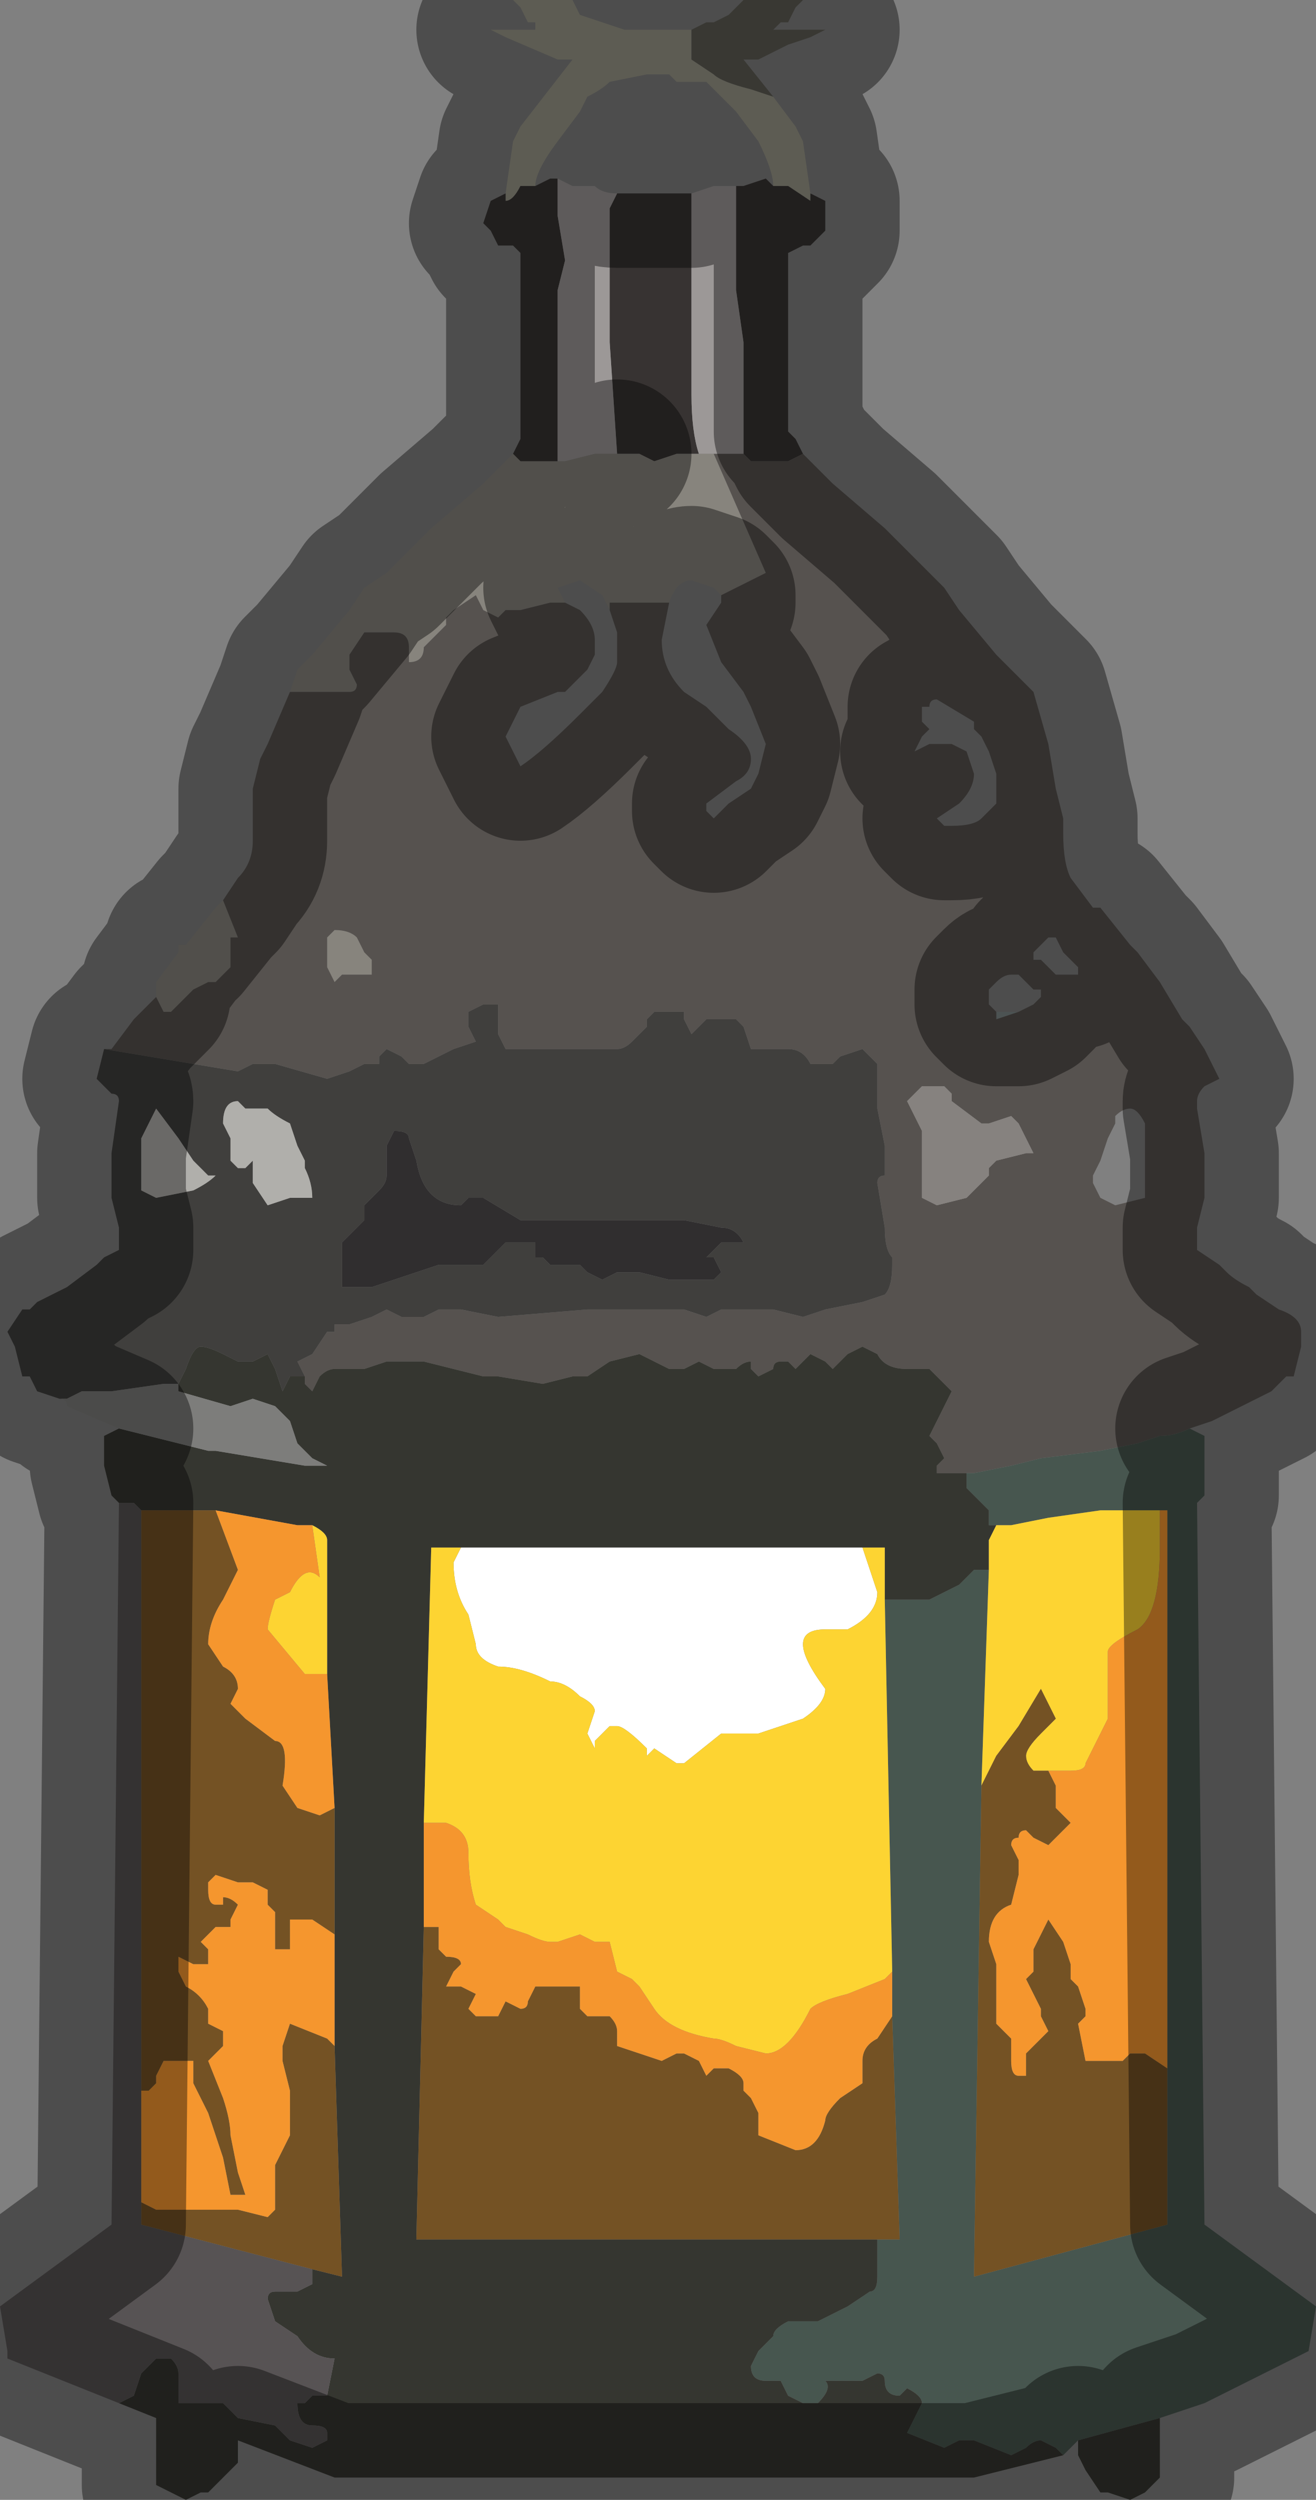 <?xml version="1.0" encoding="UTF-8" standalone="no"?>
<svg xmlns:xlink="http://www.w3.org/1999/xlink" height="16.8px" width="8.85px" xmlns="http://www.w3.org/2000/svg">
  <rect width="100%" height="100%" fill="#808080" stroke="none"/>
  <g transform="matrix(1.0, 0.0, 0.0, 1.0, 4.3, 6.55)">
    <path d="M0.35 -6.35 L0.35 -6.25 Q0.35 -6.15 0.35 -6.15 L0.5 -6.05 Q0.55 -6.0 0.75 -5.95 L0.9 -5.9 1.05 -5.7 1.1 -5.6 1.15 -5.25 1.15 -5.25 1.15 -5.2 1.0 -5.3 0.9 -5.3 Q0.9 -5.4 0.8 -5.6 L0.65 -5.8 0.55 -5.9 0.45 -6.0 0.35 -6.0 0.3 -6.0 0.25 -6.0 0.2 -6.05 0.05 -6.05 -0.2 -6.0 Q-0.25 -5.95 -0.35 -5.9 L-0.4 -5.8 -0.55 -5.6 Q-0.7 -5.4 -0.7 -5.3 L-0.8 -5.3 Q-0.85 -5.2 -0.9 -5.2 L-0.9 -5.25 -0.9 -5.25 -0.85 -5.6 -0.8 -5.7 -0.45 -6.15 -0.55 -6.15 -0.9 -6.3 -1.0 -6.35 -0.8 -6.35 -0.7 -6.35 -0.7 -6.4 -0.75 -6.4 -0.8 -6.5 -0.85 -6.55 -0.45 -6.55 -0.45 -6.55 -0.4 -6.45 -0.1 -6.35 0.0 -6.35 0.1 -6.35 0.1 -6.35 0.2 -6.35 0.35 -6.35" fill="#9b998a" fill-rule="evenodd" stroke="none"/>
    <path d="M1.15 -5.25 L1.25 -5.2 1.25 -5.0 1.15 -4.9 1.1 -4.9 1.0 -4.85 1.0 -4.3 1.0 -4.1 1.0 -3.85 1.0 -3.65 1.05 -3.6 1.1 -3.5 1.0 -3.45 0.9 -3.45 0.75 -3.45 0.7 -3.5 0.7 -4.25 0.65 -4.6 0.65 -5.3 0.7 -5.3 0.85 -5.35 0.9 -5.3 1.0 -5.3 1.15 -5.2 1.15 -5.25 M-0.85 -3.5 L-0.8 -3.6 -0.8 -3.8 -0.8 -3.95 -0.8 -4.2 -0.8 -4.35 -0.8 -4.85 -0.85 -4.9 -0.95 -4.9 -1.0 -5.0 -1.05 -5.05 -1.0 -5.2 -0.9 -5.25 -0.9 -5.2 Q-0.85 -5.2 -0.8 -5.3 L-0.7 -5.3 -0.6 -5.35 -0.55 -5.35 Q-0.55 -5.25 -0.55 -5.1 L-0.5 -4.8 -0.55 -4.6 -0.55 -4.3 -0.55 -3.45 -0.7 -3.45 -0.8 -3.45 -0.85 -3.5 M-0.15 -5.25 L-0.1 -5.25 0.05 -5.25 0.1 -5.25 0.2 -5.25 0.35 -5.25 0.35 -5.25 0.35 -5.0 0.35 -4.5 Q0.35 -4.4 0.35 -4.25 L0.35 -3.9 Q0.35 -3.65 0.4 -3.5 L0.35 -3.5 0.25 -3.5 0.1 -3.45 0.0 -3.5 -0.15 -3.5 -0.2 -4.25 -0.2 -4.5 -0.2 -5.15 -0.15 -5.25 M-0.15 -3.5 L-0.15 -3.5" fill="#373332" fill-rule="evenodd" stroke="none"/>
    <path d="M-0.15 -5.25 L-0.2 -5.15 -0.2 -4.5 -0.2 -4.25 -0.15 -3.5 -0.15 -3.5 -0.3 -3.5 -0.5 -3.45 -0.55 -3.45 -0.55 -4.3 -0.55 -4.6 -0.5 -4.8 -0.55 -5.1 Q-0.55 -5.25 -0.55 -5.35 L-0.45 -5.3 -0.3 -5.3 Q-0.25 -5.25 -0.15 -5.25 M0.4 -3.5 Q0.35 -3.65 0.35 -3.9 L0.35 -4.25 Q0.35 -4.4 0.35 -4.5 L0.35 -5.0 0.35 -5.25 0.5 -5.3 0.65 -5.3 0.65 -4.6 0.7 -4.25 0.7 -3.5 0.5 -3.5 0.5 -3.5 0.4 -3.5" fill="#9c9897" fill-rule="evenodd" stroke="none"/>
    <path d="M2.4 0.25 L2.55 0.25 2.4 0.3 2.4 0.25" fill="#72f6ff" fill-opacity="0.086" fill-rule="evenodd" stroke="none"/>
    <path d="M-3.25 0.15 L-3.25 0.05 -3.1 -0.15 -3.1 -0.2 -3.05 -0.2 -2.85 -0.45 -2.8 -0.5 -2.7 -0.25 -2.75 -0.25 -2.75 -0.15 -2.75 -0.05 -2.85 0.05 -2.9 0.05 -3.0 0.1 -3.1 0.2 -3.15 0.25 -3.2 0.25 -3.2 0.25 -3.25 0.15 M-2.35 -1.9 L-2.3 -2.05 -2.2 -2.15 -1.95 -2.45 -1.85 -2.6 -1.7 -2.7 -1.55 -2.85 -1.4 -3.0 -1.05 -3.3 Q-0.95 -3.4 -0.85 -3.5 L-0.8 -3.45 -0.7 -3.45 -0.55 -3.45 -0.5 -3.45 -0.3 -3.5 -0.15 -3.5 -0.15 -3.5 0.0 -3.5 0.1 -3.45 0.25 -3.5 0.35 -3.5 0.4 -3.5 0.5 -3.5 0.85 -2.7 0.55 -2.55 0.55 -2.55 0.5 -2.6 0.35 -2.65 Q0.25 -2.65 0.2 -2.5 L0.0 -2.5 -0.2 -2.5 -0.2 -2.45 -0.25 -2.55 -0.4 -2.65 -0.55 -2.6 -0.5 -2.5 -0.6 -2.5 -0.8 -2.45 -0.8 -2.45 -0.85 -2.45 -0.9 -2.45 -0.95 -2.4 -1.05 -2.45 -1.1 -2.55 -1.25 -2.45 -1.3 -2.4 -1.3 -2.35 -1.35 -2.3 -1.45 -2.2 Q-1.45 -2.1 -1.55 -2.1 -1.55 -2.1 -1.55 -2.2 -1.55 -2.3 -1.65 -2.3 L-1.85 -2.3 -1.95 -2.15 -1.95 -2.05 -1.9 -1.95 Q-1.9 -1.9 -1.95 -1.9 L-2.05 -1.9 -2.1 -1.9 -2.15 -1.9 -2.2 -1.9 -2.25 -1.9 -2.35 -1.9 -2.35 -1.9 M-2.1 -0.15 L-2.1 -0.25 -2.05 -0.3 Q-1.95 -0.3 -1.9 -0.25 L-1.85 -0.15 -1.8 -0.1 -1.8 0.0 -1.95 0.0 -2.0 0.0 -2.05 0.05 -2.1 -0.05 -2.1 -0.15" fill="#87847d" fill-rule="evenodd" stroke="none"/>
    <path d="M1.1 -3.5 L1.3 -3.3 1.65 -3.0 1.8 -2.85 1.95 -2.7 2.05 -2.6 2.15 -2.45 2.4 -2.15 2.65 -1.9 2.75 -1.55 2.8 -1.25 2.85 -1.05 2.85 -0.95 Q2.85 -0.75 2.9 -0.65 L3.05 -0.45 3.1 -0.45 3.3 -0.2 3.35 -0.15 3.5 0.05 3.65 0.3 3.7 0.35 3.8 0.5 3.9 0.7 3.8 0.75 Q3.75 0.8 3.75 0.85 L3.75 0.9 3.8 1.2 3.8 1.45 3.8 1.5 3.75 1.7 3.75 1.85 3.9 1.95 3.95 2.0 Q4.0 2.05 4.1 2.1 L4.15 2.15 4.3 2.25 Q4.45 2.3 4.45 2.4 L4.45 2.5 4.4 2.7 4.35 2.7 4.25 2.8 4.15 2.85 Q4.05 2.9 3.85 3.0 L3.7 3.05 Q3.6 3.1 3.5 3.1 L3.35 3.15 3.1 3.2 2.7 3.25 2.5 3.3 2.25 3.35 2.2 3.35 2.15 3.35 2.0 3.35 2.0 3.3 2.05 3.25 2.0 3.15 1.95 3.1 2.1 2.8 1.95 2.65 1.9 2.65 1.8 2.65 Q1.65 2.65 1.6 2.55 L1.5 2.5 1.4 2.55 1.3 2.65 1.25 2.6 1.15 2.55 1.1 2.6 1.05 2.65 1.0 2.6 0.95 2.6 Q0.9 2.6 0.9 2.65 L0.8 2.7 0.75 2.65 0.75 2.6 Q0.7 2.6 0.65 2.65 L0.55 2.65 0.5 2.65 0.4 2.6 0.3 2.65 0.2 2.65 0.0 2.55 -0.2 2.6 -0.35 2.7 -0.45 2.7 -0.65 2.75 -0.95 2.7 -1.0 2.7 -1.05 2.7 -1.25 2.65 Q-1.45 2.6 -1.45 2.6 L-1.7 2.6 -1.85 2.65 -1.95 2.65 -1.95 2.65 -2.05 2.65 Q-2.1 2.65 -2.15 2.7 L-2.2 2.8 -2.25 2.75 -2.25 2.7 -2.3 2.6 -2.2 2.55 -2.1 2.4 -2.05 2.4 -2.05 2.35 -2.0 2.35 -1.95 2.35 -1.8 2.3 -1.7 2.25 -1.6 2.3 -1.55 2.3 -1.45 2.3 -1.35 2.25 -1.2 2.25 -0.95 2.3 -0.35 2.25 -0.05 2.25 0.1 2.25 0.2 2.25 0.3 2.25 0.45 2.3 0.55 2.25 0.75 2.25 0.9 2.25 1.1 2.3 1.25 2.25 1.5 2.2 1.65 2.15 Q1.7 2.1 1.7 1.95 L1.7 1.9 Q1.65 1.85 1.65 1.7 L1.6 1.4 Q1.6 1.35 1.65 1.35 L1.65 1.15 1.6 0.9 1.6 0.6 1.5 0.5 1.35 0.55 1.3 0.6 1.25 0.6 1.15 0.6 Q1.1 0.5 1.0 0.5 L0.9 0.5 0.75 0.5 0.7 0.35 0.65 0.3 0.45 0.3 0.35 0.4 0.3 0.3 0.3 0.25 Q0.25 0.25 0.2 0.25 L0.1 0.25 0.05 0.3 0.05 0.35 -0.05 0.45 Q-0.1 0.5 -0.15 0.5 L-0.3 0.5 -0.45 0.5 -0.65 0.5 -0.8 0.5 -0.9 0.5 -0.95 0.4 -0.95 0.2 -1.05 0.2 -1.05 0.2 -1.15 0.25 -1.15 0.35 -1.1 0.45 -1.25 0.5 -1.45 0.6 -1.55 0.6 -1.6 0.55 -1.7 0.5 -1.75 0.55 -1.75 0.6 -1.85 0.6 -1.85 0.6 -1.95 0.65 -2.1 0.7 -2.45 0.6 -2.5 0.6 -2.6 0.6 -2.7 0.65 -3.6 0.5 -3.55 0.5 -3.4 0.3 -3.35 0.25 -3.25 0.15 -3.2 0.25 -3.2 0.25 -3.15 0.25 -3.1 0.2 -3.0 0.1 -2.9 0.05 -2.85 0.05 -2.75 -0.05 -2.75 -0.15 -2.75 -0.25 -2.7 -0.25 -2.8 -0.5 -2.7 -0.65 Q-2.6 -0.75 -2.6 -0.9 L-2.6 -1.05 -2.6 -1.25 -2.55 -1.45 -2.5 -1.55 -2.35 -1.9 -2.35 -1.9 -2.35 -1.9 -2.25 -1.9 -2.2 -1.9 -2.15 -1.9 -2.1 -1.9 -2.05 -1.9 -1.95 -1.9 Q-1.9 -1.9 -1.9 -1.95 L-1.95 -2.05 -1.95 -2.15 -1.85 -2.3 -1.65 -2.3 Q-1.55 -2.3 -1.55 -2.2 -1.55 -2.1 -1.55 -2.1 -1.45 -2.1 -1.45 -2.2 L-1.35 -2.3 -1.3 -2.35 -1.3 -2.4 -1.25 -2.45 -1.1 -2.55 -1.05 -2.45 -0.95 -2.4 -0.9 -2.45 -0.85 -2.45 -0.8 -2.45 -0.8 -2.45 -0.6 -2.5 -0.5 -2.5 -0.4 -2.45 Q-0.3 -2.35 -0.3 -2.25 L-0.3 -2.15 -0.35 -2.05 -0.45 -1.95 -0.5 -1.9 -0.55 -1.9 -0.8 -1.8 -0.9 -1.6 -0.85 -1.5 -0.8 -1.4 Q-0.65 -1.5 -0.4 -1.75 L-0.3 -1.85 -0.25 -1.9 Q-0.15 -2.05 -0.15 -2.1 L-0.15 -2.3 -0.2 -2.45 -0.2 -2.45 -0.2 -2.5 0.0 -2.5 0.2 -2.5 0.15 -2.25 Q0.15 -2.05 0.3 -1.9 L0.45 -1.8 0.45 -1.8 0.6 -1.65 Q0.75 -1.55 0.75 -1.45 0.75 -1.35 0.65 -1.3 L0.45 -1.15 0.45 -1.1 0.5 -1.05 0.6 -1.15 0.75 -1.25 0.8 -1.35 0.85 -1.55 0.75 -1.8 0.75 -1.8 0.7 -1.9 0.55 -2.1 0.45 -2.35 0.55 -2.5 0.55 -2.55 0.55 -2.55 0.85 -2.7 0.5 -3.5 0.5 -3.5 0.7 -3.5 0.75 -3.45 0.9 -3.45 1.0 -3.45 1.1 -3.5 M1.9 -1.8 L1.9 -1.7 1.95 -1.65 1.9 -1.6 1.9 -1.6 1.85 -1.5 1.95 -1.55 2.05 -1.55 2.1 -1.55 2.2 -1.5 2.25 -1.35 2.25 -1.35 Q2.25 -1.25 2.15 -1.15 L2.0 -1.05 2.05 -1.0 2.1 -1.0 Q2.25 -1.0 2.3 -1.05 L2.4 -1.15 2.4 -1.35 2.35 -1.5 2.3 -1.6 2.25 -1.65 2.25 -1.7 2.0 -1.85 Q1.95 -1.85 1.95 -1.8 L1.9 -1.8 M2.75 -0.25 L2.7 -0.2 2.65 -0.15 2.65 -0.1 2.7 -0.1 2.8 0.0 2.8 0.0 2.9 0.0 2.95 0.0 2.95 -0.05 2.85 -0.15 2.8 -0.25 2.75 -0.25 2.75 -0.25 M3.2 1.0 L3.15 1.1 3.1 1.25 3.05 1.35 3.05 1.4 3.1 1.5 3.2 1.55 3.4 1.5 3.4 1.4 3.4 1.0 Q3.35 0.9 3.3 0.9 3.25 0.9 3.2 0.95 L3.2 1.0 M2.55 0.25 L2.65 0.2 2.7 0.15 2.7 0.1 2.65 0.1 2.55 0.0 2.5 0.0 Q2.45 0.0 2.4 0.05 L2.35 0.1 2.35 0.2 2.4 0.25 2.4 0.3 2.55 0.25 M2.5 0.95 L2.35 1.0 2.3 1.0 2.1 0.85 2.1 0.8 2.05 0.75 1.95 0.75 1.9 0.75 1.85 0.8 1.8 0.85 1.9 1.05 1.9 1.35 1.9 1.5 2.0 1.55 2.2 1.5 2.3 1.4 2.35 1.35 2.35 1.3 2.4 1.25 2.6 1.2 2.65 1.2 2.6 1.1 2.55 1.0 2.5 0.95 M-2.1 -0.15 L-2.1 -0.05 -2.05 0.05 -2.0 0.0 -1.95 0.0 -1.8 0.0 -1.8 -0.1 -1.85 -0.15 -1.9 -0.25 Q-1.95 -0.3 -2.05 -0.3 L-2.1 -0.25 -2.1 -0.15" fill="#56524f" fill-rule="evenodd" stroke="none"/>
    <path d="M-3.9 2.85 L-3.9 2.85 -4.05 2.8 -4.1 2.7 -4.15 2.7 -4.2 2.5 -4.25 2.4 -4.25 2.4 -4.15 2.25 -4.1 2.25 -4.05 2.2 -3.85 2.1 -3.65 1.95 -3.6 1.9 -3.5 1.85 -3.5 1.7 -3.55 1.5 -3.55 1.2 -3.5 0.85 Q-3.5 0.8 -3.55 0.8 L-3.6 0.75 -3.65 0.7 -3.6 0.5 -2.7 0.65 -2.6 0.6 -2.5 0.6 -2.45 0.6 -2.1 0.7 -1.95 0.65 -1.85 0.6 -1.85 0.6 -1.75 0.6 -1.75 0.55 -1.7 0.5 -1.6 0.55 -1.55 0.6 -1.45 0.6 -1.25 0.5 -1.1 0.45 -1.15 0.35 -1.15 0.25 -1.05 0.2 -1.05 0.2 -0.95 0.2 -0.95 0.4 -0.9 0.5 -0.8 0.5 -0.65 0.5 -0.45 0.5 -0.3 0.5 -0.15 0.5 Q-0.1 0.5 -0.05 0.45 L0.05 0.35 0.05 0.3 0.1 0.25 0.2 0.25 Q0.25 0.25 0.3 0.25 L0.3 0.3 0.35 0.4 0.45 0.3 0.65 0.3 0.7 0.35 0.75 0.5 0.9 0.5 1.0 0.5 Q1.1 0.5 1.15 0.6 L1.25 0.6 1.3 0.6 1.35 0.55 1.5 0.5 1.6 0.6 1.6 0.9 1.65 1.15 1.65 1.35 Q1.6 1.35 1.6 1.4 L1.65 1.7 Q1.65 1.85 1.7 1.9 L1.7 1.95 Q1.7 2.1 1.65 2.15 L1.5 2.2 1.25 2.25 1.1 2.3 0.9 2.25 0.75 2.25 0.55 2.25 0.45 2.3 0.3 2.25 0.2 2.25 0.1 2.25 -0.05 2.25 -0.35 2.25 -0.95 2.3 -1.2 2.25 -1.35 2.25 -1.45 2.3 -1.55 2.3 -1.6 2.3 -1.7 2.25 -1.8 2.3 -1.95 2.35 -2.0 2.35 -2.05 2.35 -2.05 2.4 -2.1 2.4 -2.2 2.55 -2.3 2.6 -2.25 2.7 -2.35 2.7 -2.35 2.7 -2.4 2.8 -2.45 2.65 -2.5 2.55 -2.6 2.6 -2.7 2.6 -2.8 2.55 Q-2.9 2.5 -2.95 2.5 -3.0 2.5 -3.05 2.65 L-3.1 2.75 -3.2 2.75 -3.55 2.8 -3.75 2.8 -3.85 2.85 -3.9 2.85 M0.7 1.8 Q0.65 1.7 0.55 1.7 L0.3 1.65 0.15 1.65 -0.05 1.65 -0.2 1.65 -0.35 1.65 -0.6 1.65 -0.8 1.65 -1.05 1.5 -1.15 1.5 -1.2 1.55 Q-1.45 1.55 -1.5 1.25 L-1.55 1.1 Q-1.55 1.05 -1.65 1.05 L-1.7 1.15 -1.7 1.35 Q-1.7 1.4 -1.75 1.45 L-1.85 1.55 -1.85 1.65 -1.95 1.75 -2.0 1.8 -2.0 1.9 -2.0 2.1 -1.95 2.1 -1.8 2.1 -1.65 2.05 -1.35 1.95 -1.2 1.95 -1.05 1.95 -0.95 1.85 -0.95 1.85 -0.9 1.8 -0.8 1.8 -0.7 1.8 -0.7 1.9 -0.65 1.9 -0.6 1.95 -0.4 1.95 -0.35 2.0 -0.25 2.05 -0.15 2.0 0.0 2.0 0.2 2.05 0.35 2.05 0.5 2.05 0.55 2.0 0.5 1.9 0.45 1.9 Q0.5 1.85 0.55 1.8 L0.7 1.8 M-2.8 1.0 L-2.75 1.1 -2.75 1.25 -2.7 1.3 -2.65 1.3 -2.6 1.25 -2.6 1.3 Q-2.6 1.35 -2.6 1.4 L-2.5 1.55 -2.35 1.5 -2.2 1.5 Q-2.2 1.4 -2.25 1.3 L-2.25 1.25 -2.3 1.15 -2.35 1.0 Q-2.45 0.95 -2.5 0.9 L-2.5 0.9 -2.6 0.9 -2.65 0.9 -2.7 0.85 Q-2.8 0.85 -2.8 1.0 L-2.8 1.0 M-3.25 0.9 L-3.35 1.1 -3.35 1.35 -3.35 1.45 -3.25 1.5 -3.0 1.45 Q-2.9 1.4 -2.85 1.35 -2.9 1.35 -2.9 1.35 L-3.0 1.25 -3.1 1.1 -3.25 0.9" fill="#403f3d" fill-rule="evenodd" stroke="none"/>
    <path d="M-3.25 0.9 L-3.1 1.1 -3.0 1.25 -2.9 1.35 Q-2.9 1.35 -2.85 1.35 -2.9 1.4 -3.0 1.45 L-3.25 1.5 -3.35 1.45 -3.35 1.35 -3.35 1.1 -3.25 0.9 M-2.8 1.0 L-2.8 1.0 Q-2.8 0.85 -2.7 0.85 L-2.65 0.9 -2.6 0.9 -2.5 0.9 -2.5 0.9 Q-2.45 0.95 -2.35 1.0 L-2.3 1.15 -2.25 1.25 -2.25 1.3 Q-2.2 1.4 -2.2 1.5 L-2.35 1.5 -2.5 1.55 -2.6 1.4 Q-2.6 1.35 -2.6 1.3 L-2.6 1.25 -2.65 1.3 -2.7 1.3 -2.75 1.25 -2.75 1.1 -2.8 1.0" fill="#b0afab" fill-rule="evenodd" stroke="none"/>
    <path d="M0.7 1.8 L0.55 1.8 Q0.5 1.85 0.45 1.9 L0.5 1.9 0.55 2.0 0.5 2.05 0.35 2.05 0.2 2.05 0.0 2.0 -0.15 2.0 -0.25 2.05 -0.35 2.0 -0.4 1.95 -0.6 1.95 -0.65 1.9 -0.7 1.9 -0.7 1.8 -0.8 1.8 -0.9 1.8 -0.95 1.85 -0.95 1.85 -1.05 1.95 -1.2 1.95 -1.35 1.95 -1.65 2.05 -1.8 2.1 -1.95 2.1 -2.0 2.1 -2.0 1.9 -2.0 1.8 -1.95 1.75 -1.85 1.65 -1.85 1.55 -1.75 1.45 Q-1.7 1.4 -1.7 1.35 L-1.7 1.15 -1.65 1.05 Q-1.55 1.05 -1.55 1.1 L-1.5 1.25 Q-1.45 1.55 -1.2 1.55 L-1.15 1.5 -1.05 1.5 -0.8 1.65 -0.6 1.65 -0.35 1.65 -0.2 1.65 -0.05 1.65 0.15 1.65 0.3 1.65 0.55 1.7 Q0.65 1.7 0.7 1.8" fill="#302e2f" fill-rule="evenodd" stroke="none"/>
    <path d="M0.35 -6.35 L0.45 -6.4 0.5 -6.4 0.6 -6.45 0.7 -6.55 0.75 -6.55 1.1 -6.55 1.05 -6.5 1.0 -6.4 0.95 -6.4 0.9 -6.35 1.05 -6.35 1.25 -6.35 1.15 -6.3 1.0 -6.25 0.8 -6.15 0.7 -6.15 0.9 -5.9 0.75 -5.95 Q0.55 -6.0 0.5 -6.05 L0.35 -6.15 Q0.35 -6.15 0.35 -6.25 L0.35 -6.35" fill="#5f5e55" fill-rule="evenodd" stroke="none"/>
    <path d="M2.5 0.95 L2.55 1.0 2.6 1.1 2.65 1.2 2.6 1.2 2.4 1.25 2.35 1.3 2.35 1.35 2.3 1.4 2.2 1.5 2.0 1.55 1.9 1.5 1.9 1.35 1.9 1.05 1.8 0.85 1.85 0.8 1.9 0.75 1.95 0.75 2.05 0.75 2.1 0.8 2.1 0.85 2.3 1.0 2.35 1.0 2.5 0.95" fill="#86827f" fill-rule="evenodd" stroke="none"/>
    <path d="M3.7 3.05 L3.8 3.1 3.8 3.5 3.75 3.55 3.8 8.4 4.55 8.95 4.5 9.25 3.8 9.6 3.5 9.7 2.95 9.85 2.85 9.95 2.8 9.9 2.7 9.85 Q2.65 9.85 2.6 9.9 L2.5 9.95 2.25 9.85 2.15 9.85 2.05 9.9 1.8 9.8 1.9 9.6 Q1.9 9.55 1.8 9.5 L1.75 9.55 Q1.65 9.55 1.65 9.45 1.65 9.4 1.6 9.4 L1.5 9.45 1.4 9.45 1.25 9.45 Q1.3 9.5 1.2 9.6 L1.1 9.6 1.0 9.55 0.95 9.45 0.85 9.45 Q0.75 9.45 0.75 9.35 L0.8 9.25 0.9 9.15 Q0.9 9.1 1.0 9.05 L1.2 9.05 1.3 9.0 1.4 8.95 1.55 8.85 Q1.6 8.85 1.6 8.75 L1.6 8.5 1.75 8.5 1.7 7.0 1.7 6.7 1.65 4.2 1.7 4.2 1.9 4.2 1.95 4.2 2.05 4.15 2.15 4.1 2.25 4.0 2.35 4.0 2.3 5.45 2.25 8.75 3.55 8.4 3.55 7.35 3.55 3.6 3.5 3.6 3.4 3.6 3.1 3.6 2.75 3.65 2.5 3.7 2.4 3.7 2.35 3.7 2.35 3.6 2.3 3.55 2.25 3.5 2.2 3.45 2.2 3.35 2.25 3.35 2.5 3.3 2.7 3.25 3.1 3.2 3.35 3.15 3.5 3.1 Q3.6 3.1 3.7 3.05" fill="#47564f" fill-rule="evenodd" stroke="none"/>
    <path d="M3.5 9.7 L3.5 10.05 3.5 10.1 3.45 10.15 3.4 10.2 3.3 10.25 3.15 10.2 3.1 10.2 3.0 10.05 2.95 9.95 2.95 9.85 3.5 9.7 M2.85 9.95 L2.25 10.1 -2.05 10.1 -2.7 9.85 -2.7 10.0 -2.75 10.05 -2.9 10.2 -2.95 10.2 -3.05 10.25 -3.25 10.15 -3.25 10.05 -3.25 9.7 -3.5 9.6 -3.5 9.6 -3.4 9.55 -3.35 9.4 -3.25 9.3 -3.15 9.3 Q-3.1 9.35 -3.1 9.4 L-3.1 9.45 -3.1 9.6 -2.95 9.6 -2.8 9.6 -2.7 9.7 -2.45 9.75 -2.35 9.85 -2.2 9.9 -2.1 9.85 -2.1 9.8 Q-2.1 9.75 -2.2 9.75 -2.3 9.75 -2.3 9.6 L-2.25 9.6 -2.2 9.55 -2.1 9.55 -2.05 9.3 Q-2.2 9.3 -2.3 9.15 L-2.45 9.05 -2.5 8.9 Q-2.5 8.85 -2.45 8.85 L-2.35 8.85 -2.3 8.85 -2.2 8.8 -2.2 8.7 -2.0 8.75 -2.05 7.2 -2.05 6.45 -2.05 5.6 -2.1 4.7 -2.1 3.8 Q-2.1 3.75 -2.2 3.7 L-2.3 3.7 -2.85 3.6 -2.85 3.6 -3.2 3.6 -3.25 3.6 -3.35 3.6 -3.4 3.55 -3.5 3.55 -3.55 3.5 -3.6 3.3 -3.6 3.1 -3.5 3.05 -2.9 3.2 -2.85 3.2 -2.25 3.3 -2.1 3.3 -2.2 3.25 -2.3 3.15 -2.35 3.0 -2.45 2.9 -2.6 2.85 -2.75 2.9 -3.1 2.8 -3.1 2.75 -3.05 2.65 Q-3.0 2.5 -2.95 2.5 -2.9 2.5 -2.8 2.55 L-2.7 2.6 -2.6 2.6 -2.5 2.55 -2.45 2.65 -2.4 2.8 -2.35 2.7 -2.35 2.7 -2.25 2.7 -2.25 2.75 -2.2 2.8 -2.15 2.7 Q-2.1 2.65 -2.05 2.65 L-1.95 2.65 -1.95 2.65 -1.85 2.65 -1.7 2.6 -1.45 2.6 Q-1.45 2.6 -1.25 2.65 L-1.05 2.7 -1.0 2.7 -0.95 2.7 -0.65 2.75 -0.45 2.7 -0.35 2.7 -0.2 2.6 0.0 2.55 0.2 2.65 0.3 2.65 0.4 2.6 0.5 2.65 0.55 2.65 0.65 2.65 Q0.7 2.6 0.75 2.6 L0.75 2.65 0.8 2.7 0.9 2.65 Q0.9 2.6 0.95 2.6 L1.0 2.6 1.05 2.65 1.1 2.6 1.15 2.55 1.25 2.6 1.3 2.65 1.4 2.55 1.5 2.5 1.6 2.55 Q1.65 2.65 1.8 2.65 L1.9 2.65 1.95 2.65 2.1 2.8 1.95 3.1 2.0 3.15 2.05 3.25 2.0 3.3 2.0 3.35 2.15 3.35 2.2 3.35 2.2 3.45 2.25 3.5 2.3 3.55 2.35 3.6 2.35 3.7 2.4 3.7 2.35 3.8 2.35 4.0 2.25 4.0 2.15 4.1 2.05 4.15 1.95 4.2 1.9 4.2 1.7 4.2 1.65 4.2 1.65 3.85 1.5 3.85 -1.2 3.85 -1.4 3.85 -1.45 5.7 -1.45 6.4 -1.5 8.5 1.6 8.5 1.6 8.75 Q1.6 8.85 1.55 8.85 L1.4 8.95 1.3 9.0 1.2 9.05 1.0 9.05 Q0.9 9.1 0.9 9.15 L0.8 9.25 0.75 9.35 Q0.75 9.45 0.85 9.45 L0.95 9.45 1.0 9.55 1.1 9.6 1.2 9.6 Q1.3 9.5 1.25 9.45 L1.4 9.45 1.5 9.45 1.6 9.4 Q1.65 9.4 1.65 9.45 1.65 9.55 1.75 9.55 L1.8 9.5 Q1.9 9.55 1.9 9.6 L1.8 9.8 2.05 9.9 2.15 9.85 2.25 9.85 2.5 9.95 2.6 9.9 Q2.65 9.85 2.7 9.85 L2.8 9.9 2.85 9.95" fill="#353630" fill-rule="evenodd" stroke="none"/>
    <path d="M-3.5 3.05 L-3.85 2.9 Q-3.85 2.85 -3.9 2.85 L-3.85 2.85 -3.75 2.8 -3.55 2.8 -3.2 2.75 -3.1 2.75 -3.1 2.8 -2.75 2.9 -2.6 2.85 -2.45 2.9 -2.35 3.0 -2.3 3.15 -2.2 3.25 -2.1 3.3 -2.25 3.3 -2.85 3.2 -2.9 3.2 -3.5 3.05" fill="#7d7d7b" fill-rule="evenodd" stroke="none"/>
    <path d="M-3.5 9.6 L-4.25 9.3 -4.25 9.25 -4.3 8.95 -3.55 8.4 -3.5 3.55 -3.4 3.55 -3.35 3.6 -3.35 7.5 -3.35 8.25 -3.35 8.4 -2.2 8.7 -2.2 8.8 -2.3 8.85 -2.35 8.85 -2.45 8.85 Q-2.5 8.85 -2.5 8.9 L-2.45 9.05 -2.3 9.15 Q-2.2 9.3 -2.05 9.3 L-2.1 9.55 -2.2 9.55 -2.25 9.6 -2.3 9.6 Q-2.3 9.75 -2.2 9.75 -2.1 9.75 -2.1 9.8 L-2.1 9.85 -2.2 9.9 -2.35 9.85 -2.45 9.75 -2.7 9.7 -2.8 9.6 -2.95 9.6 -3.1 9.6 -3.1 9.45 -3.1 9.4 Q-3.1 9.35 -3.15 9.3 L-3.25 9.3 -3.35 9.4 -3.4 9.55 -3.5 9.6 -3.5 9.6" fill="#575354" fill-rule="evenodd" stroke="none"/>
    <path d="M1.5 3.85 L1.6 4.15 Q1.6 4.3 1.4 4.4 L1.25 4.4 Q1.1 4.4 1.1 4.5 1.1 4.6 1.25 4.8 1.25 4.9 1.1 5.0 L0.8 5.1 0.55 5.1 0.3 5.3 0.25 5.3 0.1 5.2 0.05 5.25 0.05 5.2 Q-0.1 5.05 -0.15 5.05 L-0.2 5.05 -0.3 5.15 -0.3 5.2 -0.35 5.1 -0.3 4.95 Q-0.3 4.9 -0.4 4.85 -0.5 4.75 -0.6 4.75 -0.8 4.65 -0.95 4.65 L-0.95 4.65 Q-1.1 4.6 -1.1 4.5 L-1.15 4.3 Q-1.25 4.15 -1.25 3.95 L-1.2 3.85 1.5 3.85" fill="#ffffff" fill-rule="evenodd" stroke="none"/>
    <path d="M1.65 4.2 L1.7 6.7 1.65 6.75 1.4 6.85 Q1.2 6.9 1.15 6.95 1.0 7.25 0.85 7.25 L0.65 7.2 Q0.55 7.15 0.5 7.15 0.2 7.1 0.1 6.95 L0.0 6.8 -0.05 6.75 -0.15 6.7 -0.2 6.5 -0.3 6.5 -0.4 6.45 -0.55 6.5 -0.6 6.5 Q-0.65 6.5 -0.75 6.45 L-0.9 6.4 -0.95 6.35 -1.1 6.25 Q-1.15 6.1 -1.15 5.9 -1.15 5.75 -1.3 5.7 L-1.45 5.7 -1.4 3.85 -1.2 3.85 -1.25 3.95 Q-1.25 4.15 -1.15 4.3 L-1.1 4.5 Q-1.1 4.6 -0.95 4.65 L-0.95 4.65 Q-0.8 4.65 -0.6 4.75 -0.5 4.75 -0.4 4.85 -0.3 4.9 -0.3 4.95 L-0.35 5.1 -0.3 5.2 -0.3 5.15 -0.2 5.05 -0.15 5.05 Q-0.1 5.05 0.05 5.2 L0.05 5.25 0.1 5.2 0.25 5.3 0.3 5.3 0.55 5.1 0.8 5.1 1.1 5.0 Q1.25 4.9 1.25 4.8 1.1 4.6 1.1 4.5 1.1 4.4 1.25 4.4 L1.4 4.4 Q1.6 4.3 1.6 4.15 L1.5 3.85 1.65 3.85 1.65 4.2 M2.4 3.7 L2.5 3.7 2.75 3.65 3.1 3.6 3.4 3.6 3.5 3.6 3.5 3.85 Q3.5 4.3 3.35 4.4 3.15 4.5 3.15 4.55 L3.15 5.0 3.0 5.3 Q3.0 5.35 2.9 5.35 L2.75 5.35 Q2.75 5.35 2.65 5.35 2.6 5.3 2.6 5.25 2.6 5.2 2.7 5.1 L2.8 5.0 2.75 4.9 2.7 4.8 2.55 5.05 2.4 5.25 2.3 5.45 2.35 4.0 2.35 3.8 2.4 3.7 M-2.2 3.7 Q-2.1 3.75 -2.1 3.8 L-2.1 4.7 Q-2.15 4.7 -2.25 4.7 L-2.5 4.4 Q-2.5 4.35 -2.45 4.2 L-2.35 4.15 Q-2.25 3.95 -2.15 4.05 L-2.2 3.7" fill="#fdd432" fill-rule="evenodd" stroke="none"/>
    <path d="M1.7 7.0 L1.75 8.5 1.6 8.5 -1.5 8.5 -1.45 6.4 -1.35 6.4 -1.35 6.55 -1.3 6.6 Q-1.2 6.6 -1.2 6.65 L-1.25 6.7 -1.3 6.8 -1.2 6.8 -1.1 6.85 -1.15 6.95 -1.1 7.0 -1.05 7.0 -0.95 7.0 -0.9 6.9 -0.8 6.95 Q-0.75 6.95 -0.75 6.9 L-0.7 6.8 -0.5 6.8 -0.4 6.8 -0.4 6.95 -0.35 7.0 -0.25 7.0 -0.2 7.0 Q-0.15 7.05 -0.15 7.1 L-0.15 7.2 0.15 7.3 0.25 7.25 0.3 7.25 0.4 7.3 0.45 7.4 Q0.45 7.4 0.5 7.35 L0.6 7.35 Q0.7 7.4 0.7 7.45 L0.7 7.5 0.75 7.55 0.8 7.65 0.8 7.8 1.05 7.9 Q1.2 7.9 1.25 7.7 1.25 7.65 1.35 7.55 L1.5 7.45 1.5 7.3 Q1.5 7.2 1.6 7.15 L1.7 7.0 M2.3 5.45 L2.4 5.25 2.55 5.05 2.7 4.8 2.75 4.9 2.8 5.0 2.7 5.1 Q2.6 5.2 2.6 5.25 2.6 5.3 2.65 5.35 2.75 5.35 2.75 5.35 L2.8 5.45 2.8 5.6 2.85 5.65 2.9 5.7 2.8 5.8 2.75 5.85 2.65 5.8 2.6 5.75 Q2.55 5.75 2.55 5.8 2.5 5.8 2.5 5.85 L2.55 5.95 2.55 6.05 2.5 6.25 Q2.35 6.3 2.35 6.5 L2.4 6.65 2.4 6.85 2.4 7.05 2.5 7.15 2.5 7.3 Q2.5 7.4 2.55 7.4 L2.6 7.4 2.6 7.25 2.65 7.2 2.75 7.1 2.7 7.0 2.7 6.95 2.65 6.85 2.6 6.75 2.65 6.7 2.65 6.55 2.7 6.45 Q2.75 6.35 2.75 6.35 L2.85 6.5 2.9 6.65 2.9 6.75 2.95 6.8 3.0 6.95 3.0 7.0 2.95 7.05 3.0 7.3 3.1 7.3 3.15 7.3 3.25 7.3 3.3 7.25 3.4 7.25 3.55 7.35 3.55 8.4 2.25 8.75 2.3 5.45 M-3.35 3.6 L-3.25 3.6 -3.2 3.6 -2.85 3.6 -2.85 3.6 -2.7 4.0 -2.8 4.2 Q-2.9 4.35 -2.9 4.5 L-2.8 4.65 Q-2.7 4.7 -2.7 4.8 L-2.75 4.9 -2.65 5.0 -2.45 5.15 Q-2.35 5.15 -2.4 5.45 L-2.3 5.6 -2.15 5.65 -2.05 5.6 -2.05 6.45 -2.2 6.35 -2.3 6.35 Q-2.35 6.35 -2.35 6.35 L-2.35 6.5 -2.35 6.55 -2.45 6.55 -2.45 6.45 -2.45 6.3 -2.5 6.25 -2.5 6.15 -2.6 6.1 -2.7 6.1 -2.85 6.05 -2.9 6.1 -2.9 6.15 Q-2.9 6.25 -2.85 6.25 L-2.8 6.25 -2.8 6.2 Q-2.75 6.2 -2.7 6.25 L-2.75 6.35 -2.75 6.4 -2.8 6.4 -2.85 6.4 -2.95 6.5 -2.9 6.55 -2.9 6.65 -3.0 6.65 -3.0 6.65 -3.1 6.6 -3.1 6.7 -3.05 6.8 Q-2.95 6.85 -2.9 6.95 L-2.9 7.05 -2.8 7.1 Q-2.8 7.1 -2.8 7.15 -2.8 7.2 -2.8 7.2 L-2.85 7.25 -2.9 7.3 -2.8 7.55 Q-2.75 7.7 -2.75 7.8 L-2.7 8.05 -2.65 8.2 -2.75 8.2 -2.8 7.95 -2.9 7.65 -3.0 7.45 Q-3.0 7.35 -3.0 7.3 L-3.1 7.3 -3.2 7.3 -3.25 7.4 -3.25 7.45 -3.3 7.5 -3.35 7.5 -3.35 3.6 M-2.05 7.2 L-2.0 8.75 -2.2 8.7 -3.35 8.4 -3.35 8.25 -3.25 8.3 -3.1 8.3 -2.7 8.3 -2.5 8.35 -2.45 8.3 -2.45 8.15 -2.45 8.0 -2.4 7.9 -2.35 7.8 -2.35 7.5 -2.4 7.3 -2.4 7.2 -2.35 7.05 -2.1 7.15 -2.05 7.2" fill="#745224" fill-rule="evenodd" stroke="none"/>
    <path d="M1.7 6.7 L1.7 7.0 1.6 7.15 Q1.5 7.2 1.5 7.3 L1.5 7.45 1.35 7.55 Q1.25 7.65 1.25 7.7 1.2 7.9 1.05 7.9 L0.8 7.8 0.8 7.65 0.75 7.55 0.7 7.5 0.7 7.45 Q0.7 7.4 0.6 7.35 L0.5 7.35 Q0.45 7.4 0.45 7.4 L0.4 7.3 0.3 7.25 0.25 7.25 0.15 7.3 -0.15 7.2 -0.15 7.1 Q-0.15 7.05 -0.2 7.0 L-0.25 7.0 -0.35 7.0 -0.4 6.95 -0.4 6.8 -0.5 6.8 -0.7 6.8 -0.75 6.9 Q-0.75 6.95 -0.8 6.95 L-0.9 6.9 -0.95 7.0 -1.05 7.0 -1.1 7.0 -1.15 6.95 -1.1 6.85 -1.2 6.8 -1.3 6.8 -1.25 6.7 -1.2 6.65 Q-1.2 6.6 -1.3 6.6 L-1.35 6.55 -1.35 6.4 -1.45 6.4 -1.45 5.7 -1.3 5.7 Q-1.15 5.75 -1.15 5.9 -1.15 6.1 -1.1 6.25 L-0.95 6.35 -0.9 6.4 -0.75 6.45 Q-0.65 6.5 -0.6 6.5 L-0.55 6.5 -0.4 6.45 -0.3 6.5 -0.2 6.5 -0.15 6.7 -0.05 6.75 0.0 6.8 0.1 6.95 Q0.2 7.1 0.5 7.15 0.55 7.15 0.65 7.2 L0.85 7.25 Q1.0 7.25 1.15 6.95 1.2 6.9 1.4 6.85 L1.65 6.75 1.7 6.7 M2.75 5.35 L2.9 5.35 Q3.0 5.35 3.0 5.3 L3.15 5.0 3.15 4.55 Q3.15 4.5 3.35 4.4 3.5 4.3 3.5 3.85 L3.5 3.6 3.55 3.6 3.55 7.35 3.4 7.25 3.3 7.25 3.25 7.3 3.15 7.3 3.1 7.3 3.0 7.3 2.95 7.05 3.0 7.0 3.0 6.95 2.95 6.8 2.9 6.75 2.9 6.65 2.85 6.5 2.75 6.35 Q2.75 6.35 2.7 6.45 L2.65 6.55 2.65 6.7 2.6 6.75 2.65 6.85 2.7 6.95 2.7 7.0 2.75 7.1 2.65 7.2 2.6 7.25 2.6 7.4 2.55 7.4 Q2.5 7.4 2.5 7.3 L2.5 7.15 2.4 7.05 2.4 6.85 2.4 6.65 2.35 6.5 Q2.35 6.3 2.5 6.25 L2.55 6.05 2.55 5.95 2.5 5.85 Q2.5 5.8 2.55 5.8 2.55 5.75 2.6 5.75 L2.65 5.8 2.75 5.85 2.8 5.8 2.9 5.7 2.85 5.65 2.8 5.6 2.8 5.45 2.75 5.35 M-2.85 3.6 L-2.3 3.7 -2.2 3.7 -2.15 4.05 Q-2.25 3.95 -2.35 4.15 L-2.45 4.2 Q-2.5 4.35 -2.5 4.4 L-2.25 4.7 Q-2.15 4.7 -2.1 4.7 L-2.05 5.6 -2.15 5.65 -2.3 5.6 -2.4 5.45 Q-2.35 5.15 -2.45 5.15 L-2.65 5.0 -2.75 4.9 -2.7 4.8 Q-2.7 4.7 -2.8 4.65 L-2.9 4.5 Q-2.9 4.35 -2.8 4.2 L-2.7 4.0 -2.85 3.6 M-2.05 6.45 L-2.05 7.2 -2.1 7.15 -2.35 7.05 -2.4 7.2 -2.4 7.3 -2.35 7.5 -2.35 7.8 -2.4 7.9 -2.45 8.0 -2.45 8.15 -2.45 8.3 -2.5 8.35 -2.7 8.3 -3.1 8.3 -3.25 8.3 -3.35 8.25 -3.35 7.5 -3.3 7.5 -3.25 7.45 -3.25 7.4 -3.2 7.3 -3.1 7.3 -3.0 7.3 Q-3.0 7.35 -3.0 7.45 L-2.9 7.65 -2.8 7.95 -2.75 8.2 -2.65 8.2 -2.7 8.05 -2.75 7.8 Q-2.75 7.7 -2.8 7.55 L-2.9 7.3 -2.85 7.25 -2.8 7.2 Q-2.8 7.2 -2.8 7.15 -2.8 7.1 -2.8 7.1 L-2.9 7.05 -2.9 6.95 Q-2.95 6.85 -3.05 6.8 L-3.1 6.7 -3.1 6.6 -3.0 6.65 -3.0 6.65 -2.9 6.65 -2.9 6.55 -2.95 6.5 -2.85 6.4 -2.8 6.4 -2.75 6.4 -2.75 6.35 -2.7 6.25 Q-2.75 6.2 -2.8 6.2 L-2.8 6.25 -2.85 6.25 Q-2.9 6.25 -2.9 6.15 L-2.9 6.1 -2.85 6.05 -2.7 6.1 -2.6 6.1 -2.5 6.15 -2.5 6.25 -2.45 6.3 -2.45 6.45 -2.45 6.55 -2.35 6.55 -2.35 6.5 -2.35 6.35 Q-2.35 6.35 -2.3 6.35 L-2.2 6.35 -2.05 6.45" fill="#f5962e" fill-rule="evenodd" stroke="none"/>
    <path d="M0.9 -5.9 L0.7 -6.15 0.8 -6.15 1.0 -6.25 1.15 -6.3 1.25 -6.35 1.05 -6.35 0.9 -6.35 0.95 -6.4 1.0 -6.4 1.05 -6.5 1.1 -6.55 0.75 -6.55 0.7 -6.55 0.6 -6.45 0.5 -6.4 0.45 -6.4 0.35 -6.35 0.2 -6.35 0.1 -6.35 0.1 -6.35 0.0 -6.35 -0.1 -6.35 -0.4 -6.45 -0.45 -6.55 -0.45 -6.55 -0.85 -6.55 -0.8 -6.5 -0.75 -6.4 -0.7 -6.4 -0.7 -6.35 -0.8 -6.35 -1.0 -6.35 -0.9 -6.3 -0.55 -6.15 -0.45 -6.15 -0.8 -5.7 -0.85 -5.6 -0.9 -5.25 -0.9 -5.25 -1.0 -5.2 -1.05 -5.05 -1.0 -5.0 -0.95 -4.9 -0.85 -4.9 -0.8 -4.85 -0.8 -4.35 -0.8 -4.2 -0.8 -3.95 -0.8 -3.8 -0.8 -3.6 -0.85 -3.5 Q-0.95 -3.4 -1.05 -3.3 L-1.4 -3.0 -1.55 -2.85 -1.7 -2.7 -1.85 -2.6 -1.95 -2.45 -2.2 -2.15 -2.3 -2.05 -2.35 -1.9 -2.35 -1.9 -2.5 -1.55 -2.55 -1.45 -2.6 -1.25 -2.6 -1.05 -2.6 -0.9 Q-2.6 -0.75 -2.7 -0.65 L-2.8 -0.5 -2.85 -0.45 -3.05 -0.2 -3.1 -0.2 -3.1 -0.15 -3.25 0.05 -3.25 0.15 -3.35 0.25 -3.4 0.3 -3.55 0.5 -3.6 0.5 -3.65 0.7 -3.6 0.75 -3.55 0.8 Q-3.5 0.8 -3.5 0.85 L-3.55 1.2 -3.55 1.5 -3.5 1.7 -3.5 1.85 -3.6 1.9 -3.65 1.95 -3.85 2.1 -4.05 2.2 -4.1 2.25 -4.15 2.25 -4.25 2.4 -4.25 2.4 -4.2 2.5 -4.15 2.7 -4.1 2.7 -4.05 2.8 -3.9 2.85 -3.9 2.85 Q-3.85 2.85 -3.85 2.9 L-3.5 3.05 -3.6 3.1 -3.6 3.3 -3.55 3.5 -3.5 3.55 -3.55 8.4 -4.3 8.95 -4.25 9.25 -4.25 9.3 -3.5 9.6 -3.25 9.7 -3.25 10.05 -3.25 10.15 -3.05 10.25 -2.95 10.2 -2.9 10.2 -2.75 10.05 -2.7 10.0 -2.7 9.85 -2.05 10.1 2.25 10.1 2.85 9.95 2.95 9.85 2.95 9.95 3.0 10.05 3.1 10.2 3.15 10.2 3.3 10.25 3.4 10.2 3.45 10.15 3.5 10.1 3.5 10.05 3.5 9.7 3.8 9.6 4.5 9.25 4.55 8.95 3.8 8.4 3.75 3.55 3.8 3.5 3.8 3.1 3.7 3.05 3.85 3.0 Q4.05 2.9 4.15 2.85 L4.25 2.8 4.35 2.7 4.4 2.7 4.45 2.5 4.45 2.4 Q4.45 2.3 4.3 2.25 L4.15 2.15 4.1 2.1 Q4.0 2.05 3.95 2.0 L3.9 1.95 3.75 1.85 3.75 1.7 3.8 1.5 3.8 1.45 3.8 1.2 3.75 0.9 3.75 0.85 Q3.75 0.8 3.8 0.75 L3.9 0.7 3.8 0.5 3.7 0.35 3.65 0.3 3.5 0.05 3.35 -0.15 3.3 -0.2 3.1 -0.45 3.05 -0.45 2.9 -0.65 Q2.85 -0.75 2.85 -0.95 L2.85 -1.05 2.8 -1.25 2.75 -1.55 2.65 -1.9 2.4 -2.15 2.15 -2.45 2.05 -2.6 1.95 -2.7 1.8 -2.85 1.65 -3.0 1.3 -3.3 1.1 -3.5 1.05 -3.6 1.0 -3.65 1.0 -3.85 1.0 -4.1 1.0 -4.3 1.0 -4.85 1.1 -4.9 1.15 -4.9 1.25 -5.0 1.25 -5.2 1.15 -5.25 1.15 -5.25 1.1 -5.6 1.05 -5.7 0.9 -5.9 M-0.7 -5.3 Q-0.7 -5.4 -0.55 -5.6 L-0.4 -5.8 -0.35 -5.9 Q-0.25 -5.95 -0.2 -6.0 L0.05 -6.05 0.2 -6.05 0.25 -6.0 0.3 -6.0 0.35 -6.0 0.45 -6.0 0.55 -5.9 0.65 -5.8 0.8 -5.6 Q0.9 -5.4 0.9 -5.3 L0.85 -5.35 0.7 -5.3 0.65 -5.3 0.5 -5.3 0.35 -5.25 0.35 -5.25 0.2 -5.25 0.1 -5.25 0.05 -5.25 -0.1 -5.25 -0.15 -5.25 Q-0.25 -5.25 -0.3 -5.3 L-0.45 -5.3 -0.55 -5.35 -0.6 -5.35 -0.7 -5.3 M-0.15 -3.5 L-0.15 -3.5 -0.15 -3.5 -0.15 -3.5 M0.55 -2.55 L0.55 -2.5 0.45 -2.35 0.55 -2.1 0.7 -1.9 0.75 -1.8 0.75 -1.8 0.85 -1.55 0.8 -1.35 0.75 -1.25 0.6 -1.15 0.5 -1.05 0.45 -1.1 0.45 -1.15 0.65 -1.3 Q0.75 -1.35 0.75 -1.45 0.75 -1.55 0.6 -1.65 L0.45 -1.8 0.45 -1.8 0.3 -1.9 Q0.15 -2.05 0.15 -2.25 L0.2 -2.5 Q0.25 -2.65 0.35 -2.65 L0.5 -2.6 0.55 -2.55 M-0.2 -2.45 L-0.2 -2.45 -0.15 -2.3 -0.15 -2.1 Q-0.15 -2.05 -0.25 -1.9 L-0.3 -1.85 -0.4 -1.75 Q-0.65 -1.5 -0.8 -1.4 L-0.85 -1.5 -0.9 -1.6 -0.8 -1.8 -0.55 -1.9 -0.5 -1.9 -0.45 -1.95 -0.35 -2.05 -0.3 -2.15 -0.3 -2.25 Q-0.3 -2.35 -0.4 -2.45 L-0.5 -2.5 -0.55 -2.6 -0.4 -2.65 -0.25 -2.55 -0.2 -2.45 M1.9 -1.8 L1.9 -1.7 1.95 -1.65 1.9 -1.6 1.9 -1.6 1.85 -1.5 1.95 -1.55 2.05 -1.55 2.1 -1.55 2.2 -1.5 2.25 -1.35 2.25 -1.35 Q2.25 -1.25 2.15 -1.15 L2.0 -1.05 2.05 -1.0 2.1 -1.0 Q2.25 -1.0 2.3 -1.05 L2.4 -1.15 2.4 -1.35 2.35 -1.5 2.3 -1.6 2.25 -1.65 2.25 -1.7 2.0 -1.85 Q1.95 -1.85 1.95 -1.8 L1.9 -1.8 M2.75 -0.25 L2.7 -0.2 2.65 -0.15 2.65 -0.1 2.7 -0.1 2.8 0.0 2.8 0.0 2.9 0.0 2.95 0.0 2.95 -0.05 2.85 -0.15 2.8 -0.25 2.75 -0.25 2.75 -0.25 M2.55 0.25 L2.65 0.2 2.7 0.15 2.7 0.1 2.65 0.1 2.55 0.0 2.5 0.0 Q2.45 0.0 2.4 0.05 L2.35 0.1 2.35 0.2 2.4 0.25 2.55 0.25 Z" fill="none" stroke="#000000" stroke-linecap="round" stroke-linejoin="round" stroke-opacity="0.4" stroke-width="1.0"/>
  </g>
</svg>
